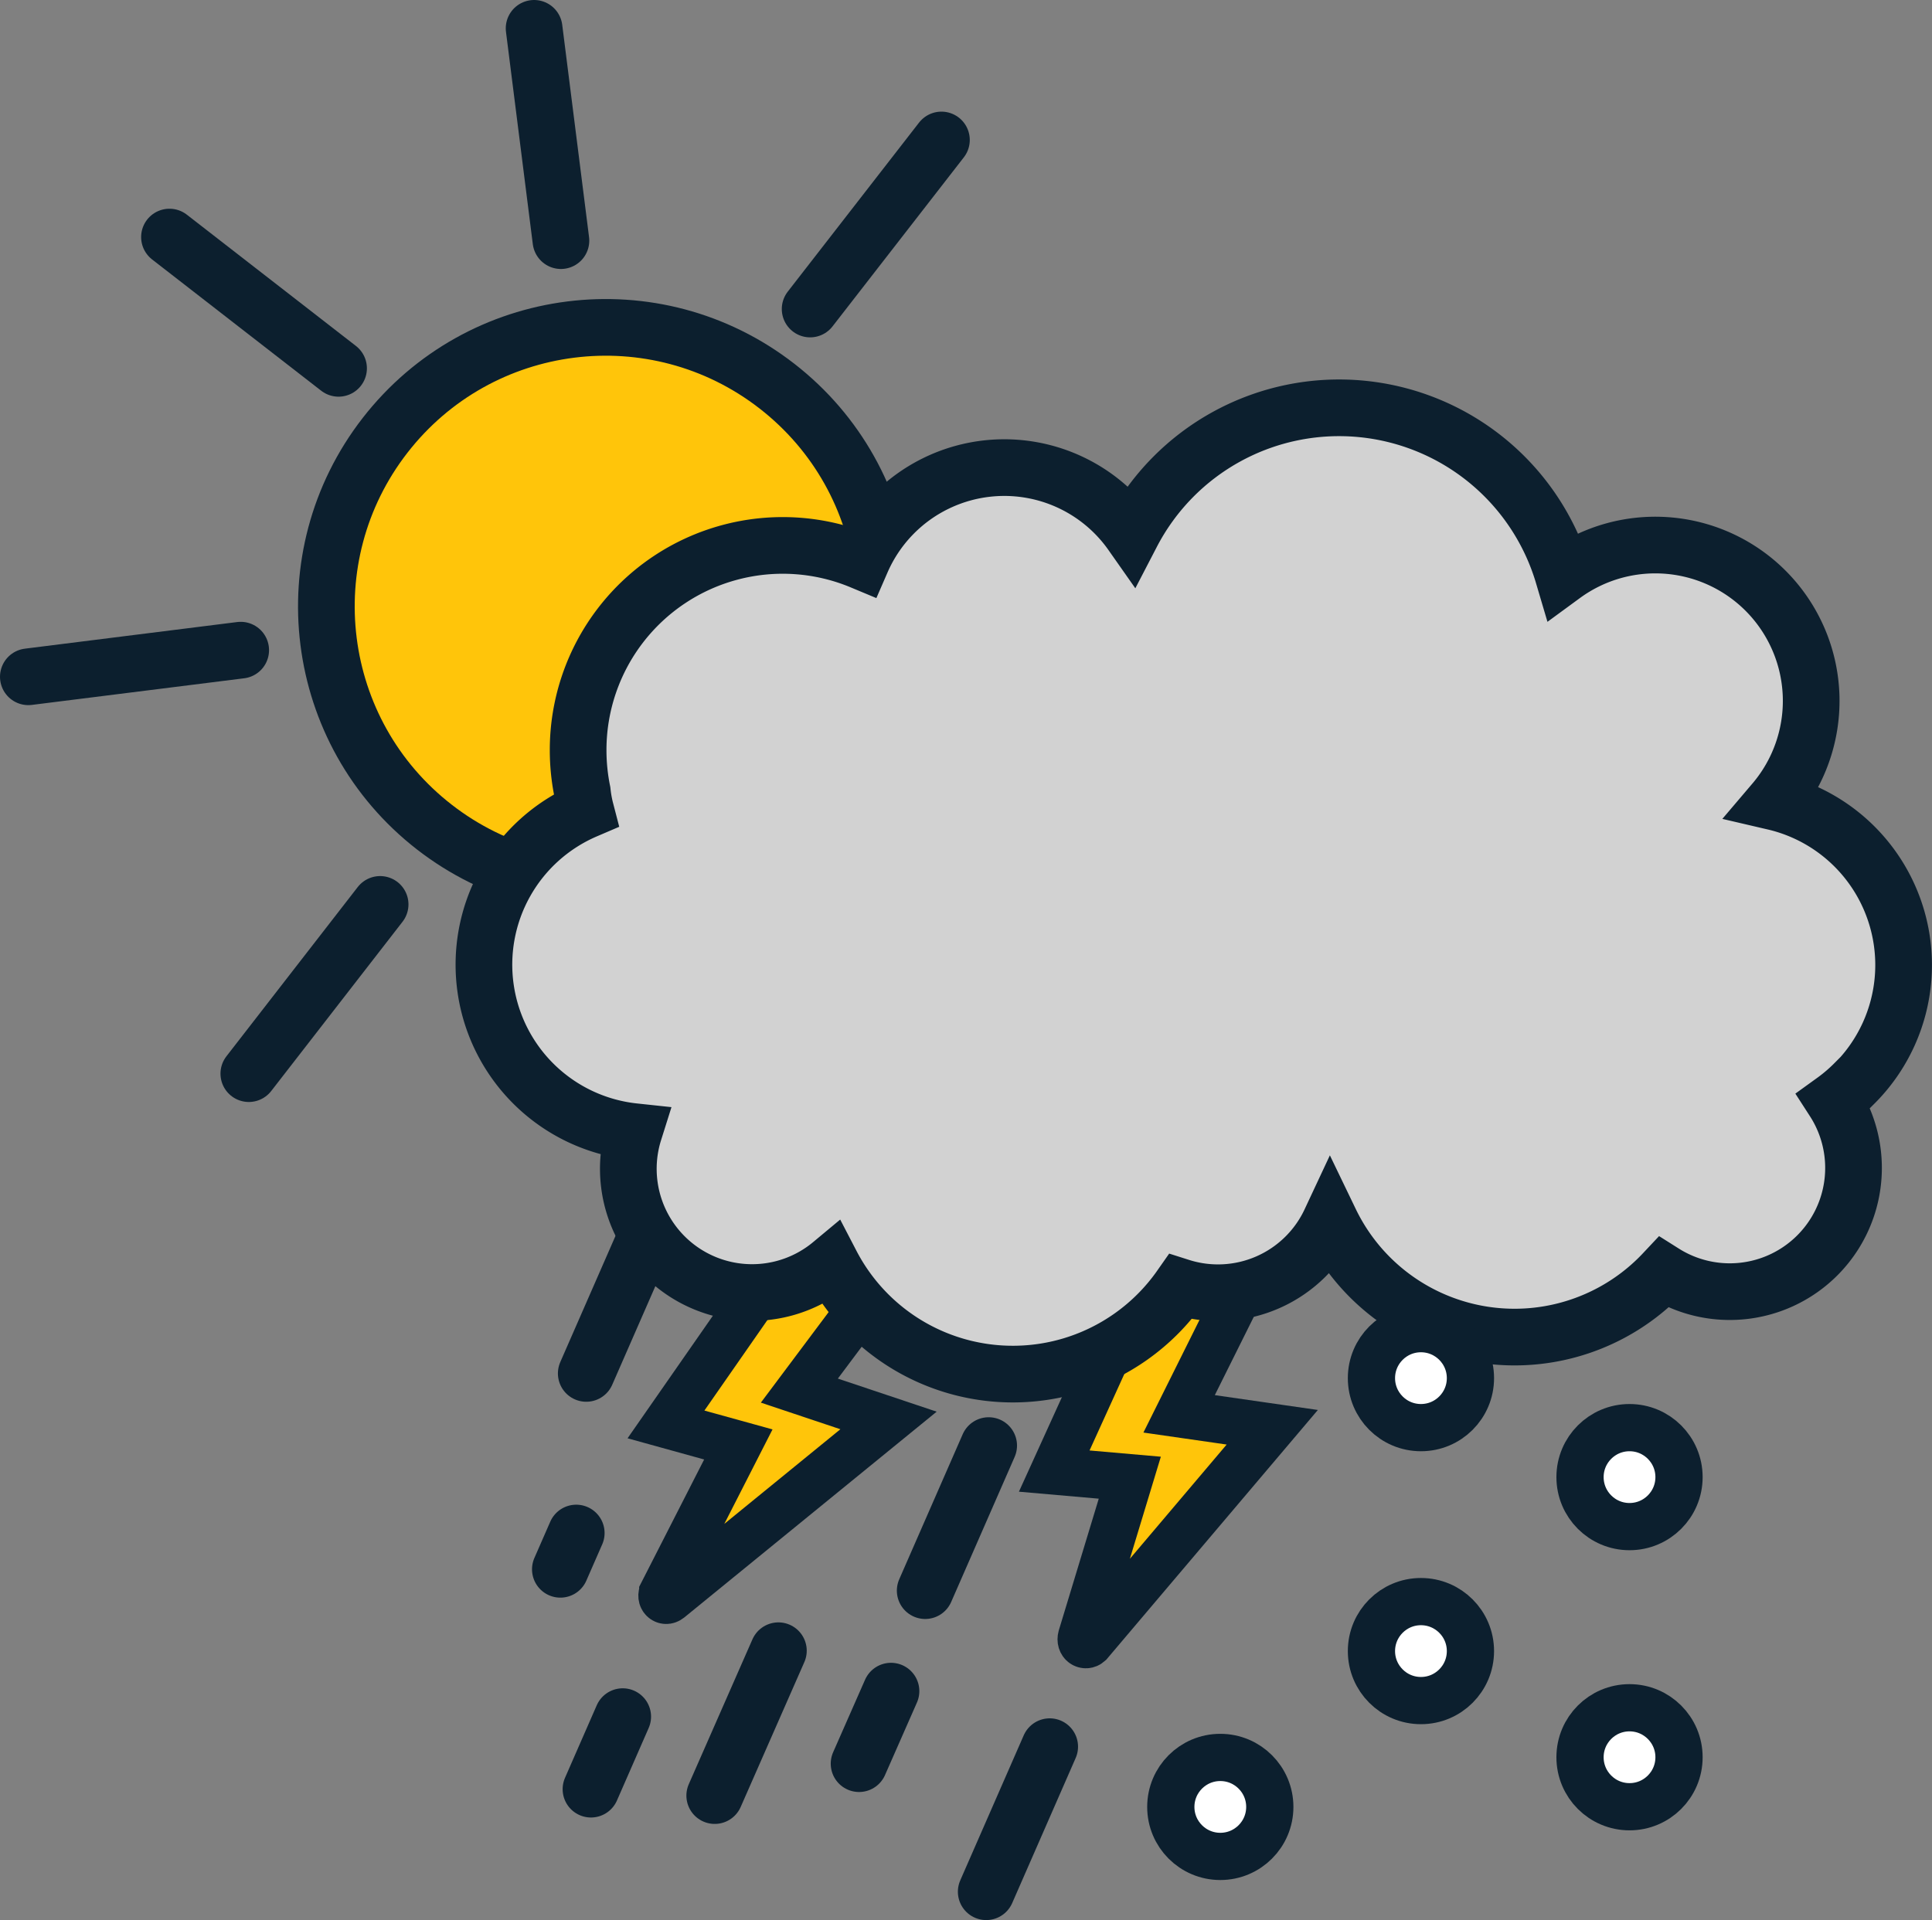 <svg xmlns="http://www.w3.org/2000/svg" viewBox="0 0 102.26 101.65"><rect x="0" y="0" width="102.26" height="101.65" fill="#808080" stroke="none"/><g data-name="Layer 1" stroke="#0c1f2e" stroke-miterlimit="10"><circle cx="32.06" cy="32.11" r="14.78" transform="rotate(-52.17 32.06 32.116)" fill="#ffc50a" stroke-width="3"/><path fill="none" stroke-linecap="round" stroke-width="3" d="M34.31 51.5l1.42 11.24M28.27 1.5l1.42 11.24m-9.57 35.14l-6.95 8.96M49.83 7.41l-6.95 8.95M17.92 19.5l-8.95-6.95m47.3 39.11l-8.95-6.95M12.74 34.42L1.5 35.83m61.24-7.45L51.5 29.79"/><path fill="#d2d2d2" stroke-linecap="round" stroke-width="3" d="M34.39 65.03l-3.36 7.68m16.13 16.82l-1.69 3.84m-12.51-2.49l-1.68 3.84m9.92-7.33l-3.37 7.67m14.5-18.53l-3.36 7.68m6.59 8.26l-3.36 7.68"/><path d="M57.24 86.67l2.56-8.44-4-.35 4.41-9.7 5.47.1-3.27 6.57 4.93.71L57.65 87c-.2.18-.5 0-.41-.33zm-22.16-2.36l4-7.84-3.83-1.06 6.09-8.75 5.37 1.08-4.4 5.88 4.72 1.58-11.6 9.46c-.24.19-.5-.07-.35-.35z" fill="#ffc50a" stroke-width="2.5"/><path d="M98.15 57.35a8.83 8.83 0 0 1-1.09.93 6.55 6.55 0 0 1-9 9.09 10.83 10.83 0 0 1-17.65-2.71 6.56 6.56 0 0 1-7.93 3.47A10.83 10.83 0 0 1 44 66.91a6.55 6.55 0 0 1-10.44-7A8.89 8.89 0 0 1 31 42.9a6.67 6.67 0 0 1-.18-1 11 11 0 0 1-.22-2.19 10.83 10.83 0 0 1 15-10 8.24 8.24 0 0 1 14.3-1.45 12.37 12.37 0 0 1 22.84 2.19 8.25 8.25 0 0 1 11.16 12 8.87 8.87 0 0 1 4.25 14.92zM30.5 81.16l-.84 1.92" fill="#d2d2d2" stroke-linecap="round" stroke-width="3"/><circle cx="75.21" cy="72.96" r="2.62" fill="#fff" stroke-width="2.5"/><circle cx="86.25" cy="78.2" r="2.62" fill="#fff" stroke-width="2.5"/><circle cx="75.21" cy="87.41" r="2.62" fill="#fff" stroke-width="2.5"/><circle cx="64.59" cy="95.66" r="2.62" fill="#fff" stroke-width="2.5"/><circle cx="86.25" cy="93.03" r="2.62" fill="#fff" stroke-width="2.5"/></g></svg>